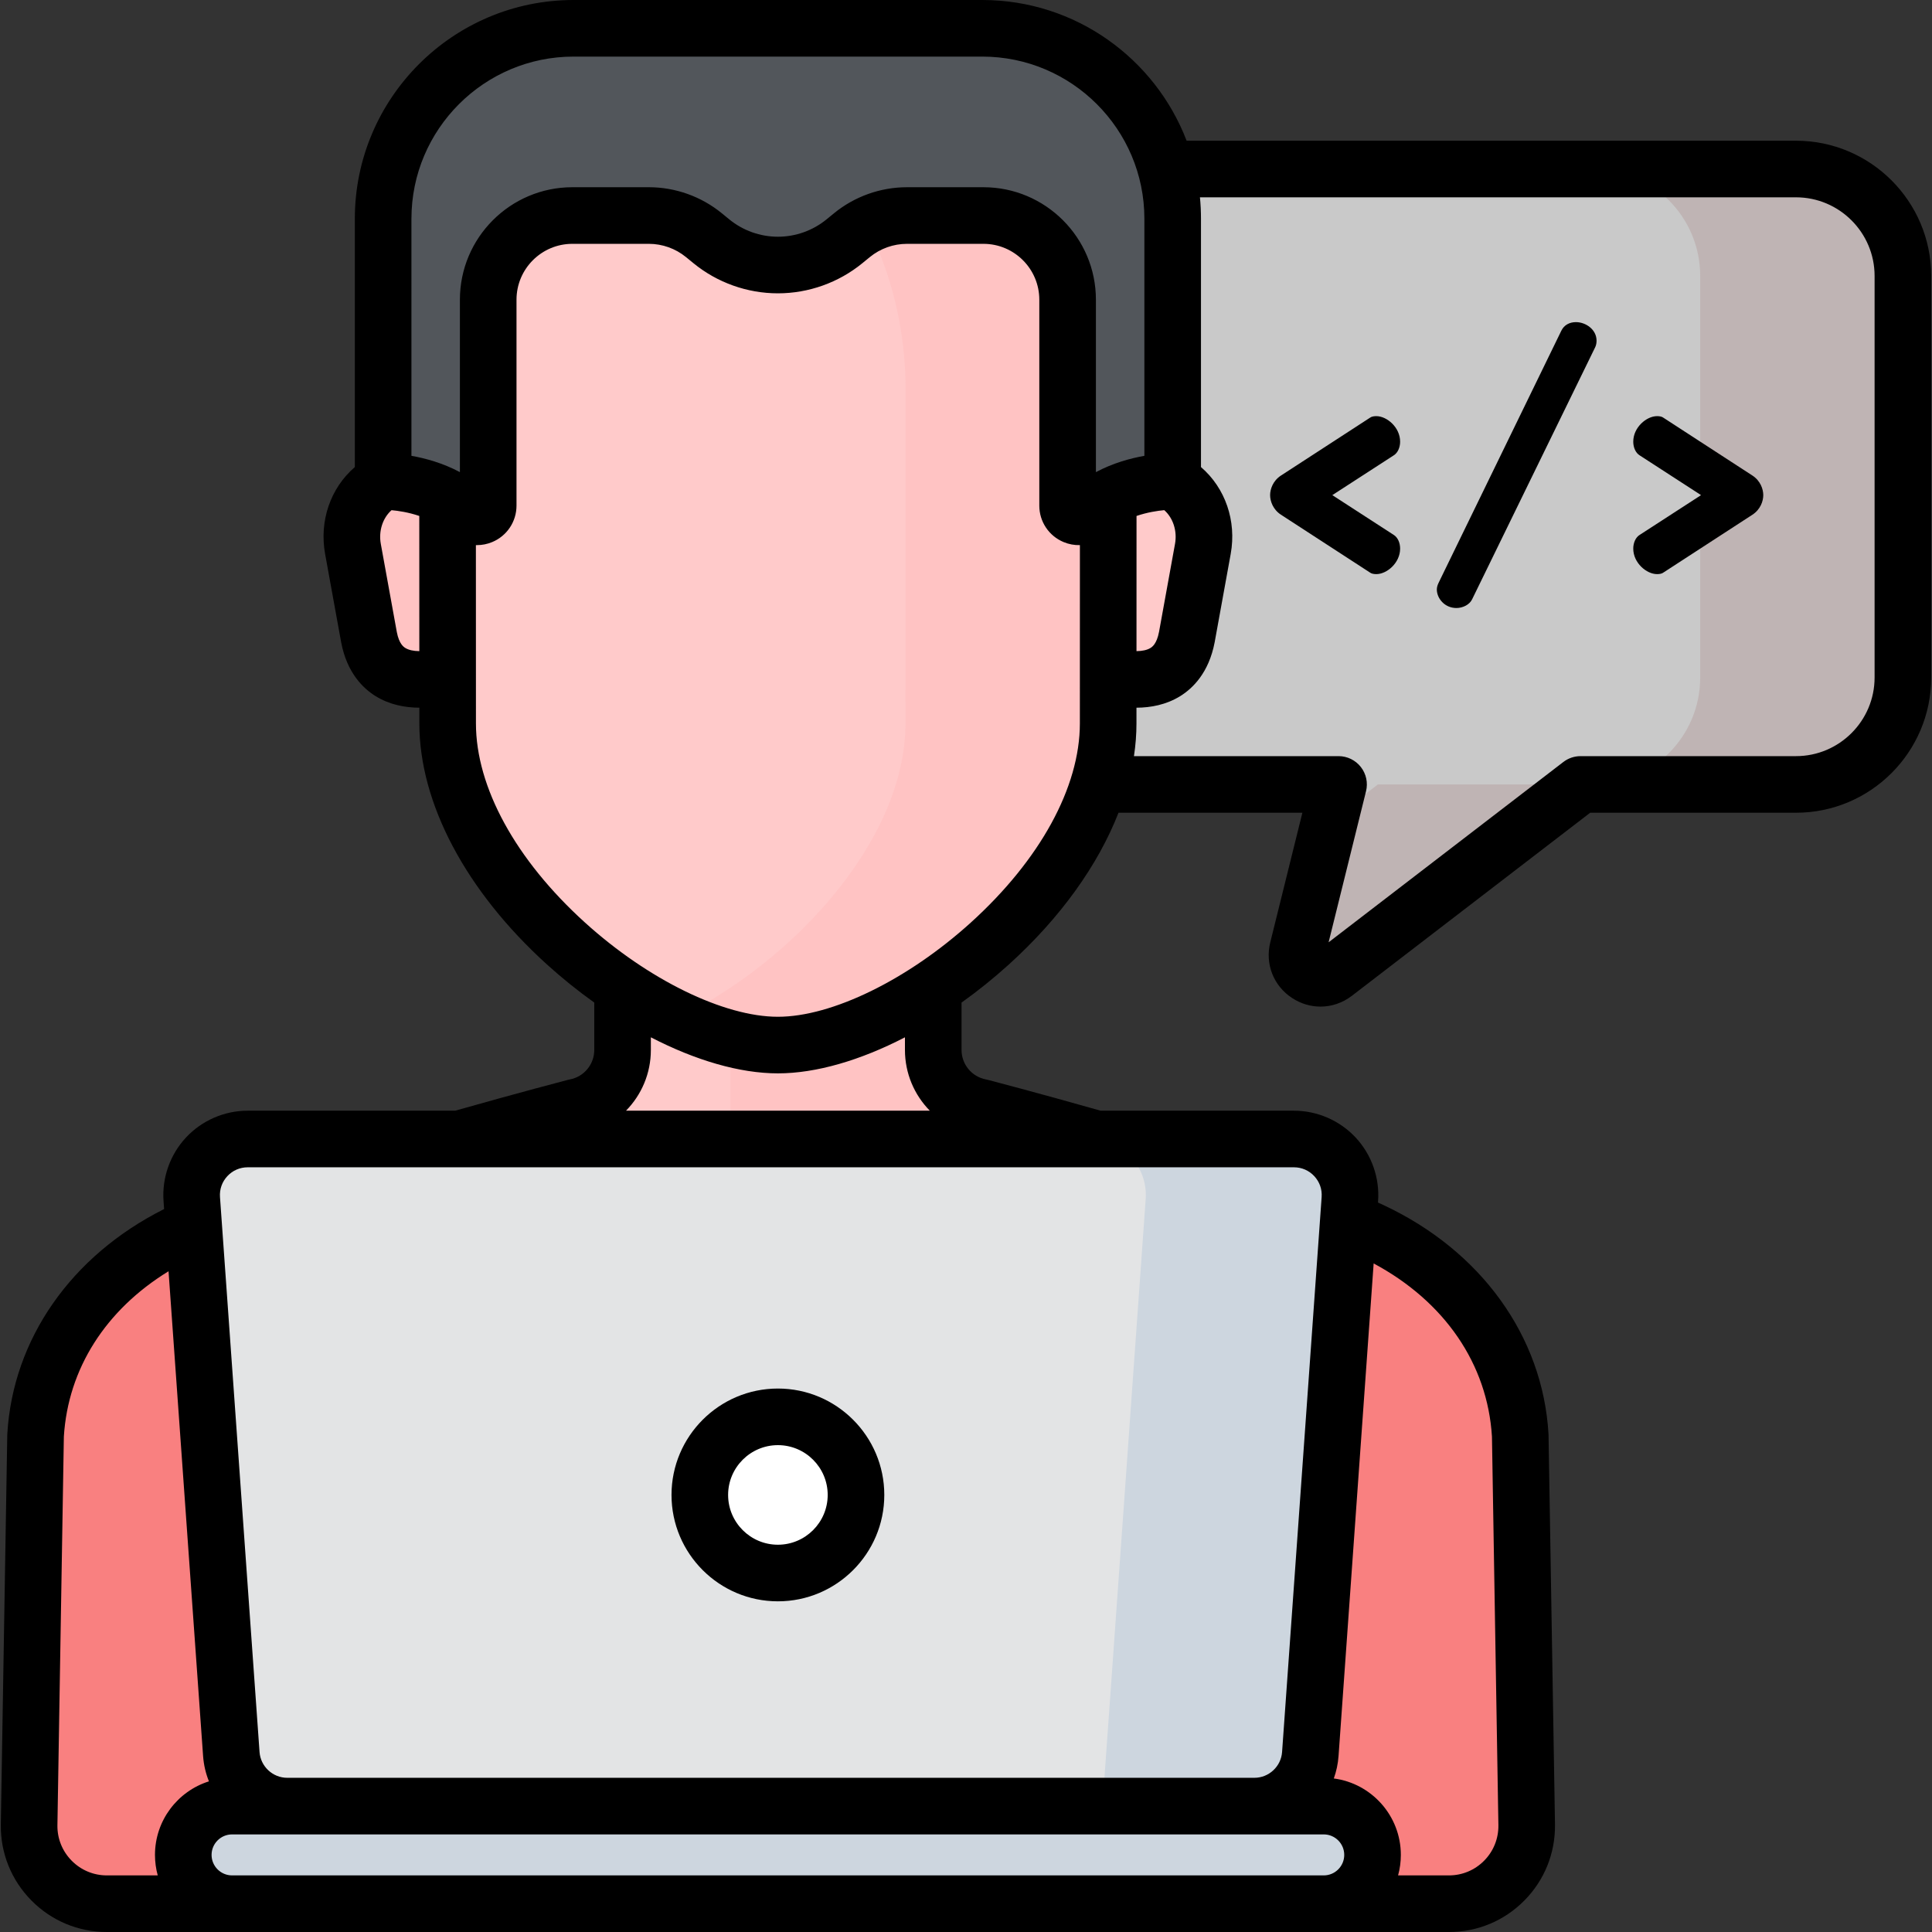 <?xml version="1.0"?>
<svg xmlns="http://www.w3.org/2000/svg" xmlns:xlink="http://www.w3.org/1999/xlink" version="1.1" id="Layer_1" x="0px" y="0px" viewBox="0 0 512 512" style="enable-background:new 0 0 512 512;" xml:space="preserve" width="512px" height="512px" class=""><rect x="0" y="0" width="512" height="512" fill="#333333" stroke="none"/><g><g>
	<g>
		<g>
			<path style="fill:#C9C9C9" d="M475.95,44.79H287.809c-15.649,0-28.336,12.686-28.336,28.336v106.422     c0,15.649,12.686,28.336,28.336,28.336h66.923l-10.815,43.658c-1.409,5.689,5.138,9.971,9.785,6.401l65.169-50.059h57.08     c15.649,0,28.336-12.686,28.336-28.336V73.126C504.286,57.477,491.599,44.79,475.95,44.79z" data-original="#88DBFD" class="" data-old_color="#88DBFD"/>
			<g>
				<path style="fill:#BFB4B4" d="M352.282,217.772l-8.366,33.77c-1.409,5.689,5.138,9.971,9.785,6.401l65.169-50.059h-53.716      L352.282,217.772z" data-original="#5ABFE9" class="active-path" data-old_color="#5ABFE9"/>
				<path style="fill:#BFB4B4" d="M475.95,44.79h-53.716c15.65,0,28.336,12.686,28.336,28.336v106.422      c0,15.649-12.686,28.336-28.336,28.336h53.716c15.649,0,28.336-12.686,28.336-28.336V73.126      C504.286,57.477,491.599,44.79,475.95,44.79z" data-original="#5ABFE9" class="active-path" data-old_color="#5ABFE9"/>
			</g>
		</g>
		<g>
			<g>
				<g>
					<g>
						<g>
							<g>
								<g>
									<g>
										<g>
											<g>
												<g>
													<g>
														<path style="fill:#FFCACA" d="M402.882,380.44c-1.41-24.044-16.676-43.641-39.395-54.278h0                c-27.809-13.02-103.54-32.721-103.54-32.721c-7.318-1.359-12.626-7.744-12.626-15.187v-43.291h-41.167h0h0h-41.167                v43.291c0,7.443-5.308,13.828-12.626,15.187c0,0-75.731,19.701-103.54,32.721h0                c-22.719,10.637-37.985,30.234-39.395,54.278L7.716,483.647C7.577,495.123,16.842,504.5,28.318,504.5h355.67                c11.477,0,20.741-9.377,20.603-20.853L402.882,380.44z" data-original="#FCC18B" class="" data-old_color="#FCC18B"/>
													</g>
												</g>
											</g>
											<g>
												<path style="fill:#FFC3C3" d="M402.882,380.44c-1.41-24.044-16.676-43.641-39.395-54.278h0              c-27.809-13.02-103.54-32.721-103.54-32.721c-7.318-1.359-12.626-7.744-12.626-15.187v-43.291h-41.167h0h0h-12.549              v69.254c0,7.443,5.308,13.828,12.626,15.187c0,0,75.731,19.701,103.54,32.721h0              c22.719,10.637,37.985,30.234,39.395,54.278l1.625,98.097h33.197c11.477,0,20.741-9.377,20.603-20.853L402.882,380.44z" data-original="#EAAB65" class="" data-old_color="#EAAB65"/>
											</g>
											<g>
												<g>
													<g>
														<g>
															<path style="fill:#FFC3C3" d="M120.8,125.369h-10.809c-3.915,0-7.522,1.323-10.397,3.545                 c-4.993,3.86-7.184,10.351-6.056,16.561l4.245,23.372c3.295,17.322,23.043,9.407,23.043,9.407L120.8,125.369z" data-original="#EAAB65" class="" data-old_color="#EAAB65"/>
															<path style="fill:#FFCACA" d="M291.506,125.369h10.809c3.915,0,7.522,1.323,10.397,3.545                 c4.993,3.86,7.184,10.351,6.056,16.561l-4.245,23.372c-3.295,17.322-23.043,9.407-23.043,9.407L291.506,125.369z" data-original="#FCC18B" class="" data-old_color="#FCC18B"/>
														</g>
													</g>
												</g>
											</g>
										</g>
									</g>
								</g>
							</g>
						</g>
						<path style="fill:#FFCACA" d="M266.062,36.547c-14.055-12.995-33.811-24.338-59.908-24.651        c-26.097,0.313-45.853,11.656-59.908,24.651c-17.927,16.575-27.639,41.191-27.639,66.595l0.024,88.573        c0,41.873,54.428,85.239,87.523,85.239s87.523-43.366,87.523-85.239l0.024-88.573C293.7,77.738,283.988,53.122,266.062,36.547        z" data-original="#FCC18B" class="" data-old_color="#FCC18B"/>
						<path style="fill:#FFC3C3" d="M266.062,36.547c-14.055-12.995-33.811-24.338-59.908-24.651        c-9.844,0.118-18.784,1.807-26.858,4.56c13.331,4.546,24.297,11.997,33.05,20.091c17.927,16.575,27.638,41.191,27.638,66.595        l-0.024,88.573c0,31.684-31.162,64.217-60.665,78.176c9.488,4.489,18.805,7.063,26.858,7.063        c33.095,0,87.523-43.366,87.523-85.239l0.024-88.573C293.7,77.738,283.988,53.122,266.062,36.547z" data-original="#EAAB65" class="" data-old_color="#EAAB65"/>
						<path style="fill:#52565B" d="M260.31,7.5h-54.157h-54.157c-27.87,0-50.462,22.593-50.462,50.462v69.63        c0,0,13.896-0.314,22.825,8.523c1.86,1.84,5.02,0.496,5.02-2.121V79.422c0-12.319,9.986-22.305,22.305-22.305h20.267        c5.316,0,10.468,1.838,14.583,5.202l1.988,1.625c4.975,4.068,11.204,6.29,17.631,6.29c6.427,0,12.656-2.222,17.631-6.29        l1.988-1.625c4.115-3.364,9.267-5.202,14.583-5.202h20.267c12.319,0,22.305,9.986,22.305,22.305v54.573        c0,2.616,3.16,3.961,5.02,2.121c8.929-8.837,22.825-8.523,22.825-8.523v-69.63C310.772,30.093,288.179,7.5,260.31,7.5z" data-original="#426175" class="" data-old_color="#426175"/>
						<g>
							<path style="fill:#52565B" d="M260.31,7.5h-18.734c9.428,11.098,15.34,27.766,15.491,49.617h3.556         c12.318,0,22.305,9.986,22.305,22.305v54.573c0,2.616,3.16,3.961,5.02,2.121c8.929-8.837,22.825-8.523,22.825-8.523v-69.63         C310.772,30.093,288.179,7.5,260.31,7.5z" data-original="#2C4456" class="" data-old_color="#2C4456"/>
						</g>
					</g>
					<path style="fill:#F98080" d="M363.486,326.162L363.486,326.162c-16.183-7.576-48.589-17.414-72.861-24.317l-5.25,1.989       c-51.045,19.335-107.399,19.335-158.443,0l-5.25-1.989c-24.272,6.903-56.678,16.74-72.861,24.317h0       c-22.719,10.637-37.985,30.234-39.395,54.278L7.716,483.647C7.577,495.123,16.842,504.5,28.318,504.5h355.67       c11.477,0,20.741-9.377,20.603-20.853l-1.709-103.207C401.471,356.396,386.205,336.799,363.486,326.162z" data-original="#33BCA5" class="" data-old_color="#33BCA5"/>
				</g>
				<g>
					<path style="fill:#E3E4E5" d="M332.425,478.638H76.122c-7.796,0-14.266-6.026-14.821-13.802L50.818,317.76       c-0.613-8.6,6.199-15.915,14.821-15.915h277.27c8.622,0,15.434,7.315,14.821,15.915l-10.483,147.076       C346.692,472.612,340.221,478.638,332.425,478.638z" data-original="#F2F2F2" class="" data-old_color="#F2F2F2"/>
					<path style="fill:#CDD6DF;" d="M342.909,301.845H288.8c8.622,0,15.434,7.315,14.821,15.915l-11.467,160.878h40.272       c7.796,0,14.267-6.026,14.821-13.802l10.483-147.076C358.342,309.16,351.531,301.845,342.909,301.845z" data-original="#CDD6DF" class=""/>
					<path style="fill:#CDD6DF;" d="M350.806,504.5H61.501c-7.142,0-12.931-5.789-12.931-12.931v0       c0-7.142,5.789-12.931,12.931-12.931h289.305c7.142,0,12.931,5.789,12.931,12.931v0       C363.737,498.711,357.948,504.5,350.806,504.5z" data-original="#CDD6DF" class=""/>
				</g>
			</g>
			<circle style="fill:#FFFFFF;" cx="206.153" cy="396.173" r="20.695" data-original="#FFFFFF" class=""/>
		</g>
	</g>
	<g>
		<path d="M371.048,117.043c0-3.797-3.52-6.761-6.298-6.761c-0.648,0-1.297,0.092-1.76,0.463l-23.526,15.282    c-2.13,1.39-2.871,3.612-2.871,5.187c0,1.575,0.741,3.798,2.871,5.188l23.526,15.282c0.463,0.37,1.111,0.463,1.76,0.463    c2.778,0,6.298-2.964,6.298-6.762c0-1.574-0.648-2.964-1.667-3.612l-16.302-10.559l16.302-10.559    C370.399,120.007,371.048,118.618,371.048,117.043z" data-original="#000000" class=""/>
		<path d="M417.638,85.367c-1.667,0-3.149,0.74-3.89,2.315l-32.51,66.779c-0.278,0.556-0.464,1.204-0.464,1.76    c0,2.315,2.038,4.909,5.188,4.909c1.76,0,3.52-0.927,4.168-2.315l32.603-66.78c0.277-0.556,0.37-1.204,0.37-1.76    C423.102,87.312,420.231,85.367,417.638,85.367z" data-original="#000000" class=""/>
		<path d="M464.414,126.027l-23.525-15.282c-0.463-0.371-1.111-0.463-1.76-0.463c-2.779,0-6.299,2.964-6.299,6.761    c0,1.575,0.648,2.964,1.668,3.612l16.301,10.559l-16.301,10.559c-1.02,0.648-1.668,2.038-1.668,3.612    c0,3.798,3.52,6.762,6.299,6.762c0.648,0,1.297-0.093,1.76-0.463l23.525-15.282c2.131-1.39,2.871-3.612,2.871-5.188    C467.285,129.64,466.545,127.417,464.414,126.027z" data-original="#000000" class=""/>
		<path d="M475.95,37.29H314.463C306.12,15.507,284.992,0,260.309,0H151.997c-31.96,0-57.962,26.002-57.962,57.962v65.814    c-6.46,5.567-9.467,14.276-7.875,23.04l4.257,23.432c1.53,8.044,5.803,12.18,9.118,14.232c3.706,2.294,7.819,3.052,11.595,3.069    l0.001,4.164c0,21.127,12.325,44.41,33.815,63.88c4.046,3.665,8.253,7.044,12.541,10.1v12.56c0,3.828-2.732,7.113-6.496,7.813    c-0.174,0.032-0.348,0.071-0.519,0.115c-0.131,0.034-13.006,3.39-29.835,8.163H65.639c-6.184,0-12.147,2.596-16.362,7.121    c-4.214,4.525-6.379,10.659-5.939,16.827l0.151,2.12C18.888,332.746,3.413,354.862,1.938,380c-0.006,0.105-0.01,0.21-0.012,0.315    l-1.71,103.241c-0.091,7.57,2.789,14.706,8.109,20.091C13.647,509.034,20.747,512,28.319,512h355.669    c7.571,0,14.671-2.966,19.992-8.352s8.201-12.521,8.109-20.125l-1.709-103.208c-0.002-0.105-0.006-0.21-0.012-0.315    c-1.517-25.863-17.854-48.529-43.703-60.631c-0.476-0.223-0.971-0.45-1.483-0.681l0.028-0.395    c0.439-6.168-1.726-12.302-5.939-16.827c-4.215-4.525-10.179-7.121-16.362-7.121H291.67c-16.828-4.773-29.705-8.129-29.835-8.163    c-0.172-0.044-0.345-0.083-0.519-0.115c-3.765-0.699-6.496-3.984-6.496-7.813v-12.56c4.288-3.056,8.495-6.435,12.541-10.1    c13.658-12.374,23.614-26.288,29.057-40.21h48.728l-8.511,34.354c-1.419,5.729,0.855,11.521,5.795,14.752    c2.319,1.518,4.92,2.271,7.511,2.271c2.929,0,5.845-0.962,8.328-2.869l63.148-48.508h54.532c19.76,0,35.836-16.076,35.836-35.836    V73.126C511.786,53.366,495.71,37.29,475.95,37.29z M301.191,136.734c2.866-0.978,5.581-1.377,7.352-1.539    c2.353,2.089,3.465,5.533,2.847,8.939l-4.234,23.311c-0.618,3.254-1.868,4.027-2.279,4.281c-0.871,0.539-2.155,0.817-3.694,0.833    L301.191,136.734z M109.035,57.962c0-23.689,19.273-42.962,42.962-42.962h108.313c23.689,0,42.963,19.272,42.963,42.962V120.8    c-3.713,0.656-8.334,1.914-12.845,4.32V79.422c0-16.435-13.37-29.805-29.805-29.805h-20.268c-7.026,0-13.891,2.449-19.332,6.896    l-1.986,1.625c-3.625,2.964-8.201,4.596-12.885,4.596c-4.683,0-9.259-1.632-12.883-4.595l-1.989-1.627    c-5.439-4.446-12.304-6.896-19.33-6.896h-20.267c-16.435,0-29.805,13.37-29.805,29.805v45.698    c-4.511-2.406-9.132-3.665-12.845-4.32V57.962z M107.43,171.727c-0.411-0.254-1.66-1.027-2.268-4.221l-4.245-23.37    c-0.618-3.404,0.491-6.844,2.841-8.935c1.77,0.16,4.487,0.554,7.357,1.531l0.01,35.828    C109.587,172.544,108.302,172.266,107.43,171.727z M41.07,491.568c0,1.88,0.256,3.701,0.733,5.432H28.319    c-3.531,0-6.841-1.383-9.322-3.895c-2.481-2.511-3.824-5.838-3.782-9.334l1.707-103.045c1.107-18.009,11.088-33.62,27.742-43.83    l9.157,128.472c0.168,2.358,0.704,4.612,1.548,6.709C47.09,474.688,41.07,482.438,41.07,491.568z M354.727,465.369l9.305-130.545    c18.817,10.097,30.168,26.627,31.353,45.901l1.706,103.013c0.042,3.529-1.301,6.856-3.781,9.367    c-2.481,2.512-5.792,3.895-9.322,3.895h-13.484c0.478-1.73,0.733-3.552,0.733-5.432c0-10.363-7.755-18.947-17.766-20.257    C354.148,469.435,354.58,467.442,354.727,465.369z M356.237,491.568c0,2.995-2.437,5.432-5.431,5.432H61.501    c-2.995,0-5.431-2.437-5.431-5.432c0-2.994,2.437-5.431,5.431-5.431h289.306C353.801,486.138,356.237,488.574,356.237,491.568z     M348.294,311.688c1.407,1.512,2.102,3.478,1.954,5.538l-10.483,147.077c-0.272,3.832-3.496,6.834-7.339,6.834H76.122    c-3.843,0-7.066-3.002-7.34-6.835L58.299,317.227c-0.147-2.061,0.547-4.027,1.955-5.538c1.408-1.512,3.32-2.344,5.385-2.344    h277.271C344.973,309.345,346.887,310.177,348.294,311.688z M246.409,294.345h-80.512c4.103-4.174,6.589-9.886,6.589-16.091    v-3.356c11.827,6.121,23.577,9.556,33.667,9.556c10.09,0,21.84-3.434,33.667-9.556v3.356    C239.82,284.459,242.306,290.171,246.409,294.345z M257.29,244.478c-16.747,15.172-36.819,24.976-51.137,24.976    c-14.317,0-34.39-9.804-51.136-24.976c-18.358-16.632-28.887-35.863-28.887-52.766l-0.013-47.253    c0.097,0.003,0.194,0.004,0.291,0.004c1.356,0,2.725-0.265,4.032-0.811c3.912-1.632,6.439-5.424,6.439-9.659V79.422    c0-8.163,6.641-14.805,14.805-14.805h20.267c3.575,0,7.068,1.246,9.834,3.508l1.99,1.627c6.297,5.147,14.244,7.982,22.377,7.982    s16.081-2.835,22.38-7.983l1.986-1.625c2.768-2.263,6.261-3.509,9.836-3.509h20.268c8.163,0,14.805,6.642,14.805,14.805v54.572    c0,4.235,2.527,8.027,6.439,9.659c1.4,0.585,2.872,0.848,4.322,0.808l-0.012,47.253    C286.177,208.614,275.647,227.846,257.29,244.478z M496.786,179.548c0,11.489-9.347,20.836-20.836,20.836h-57.08    c-1.652,0-3.259,0.546-4.568,1.552l-62.208,47.785l9.918-40.033c0.555-2.239,0.048-4.609-1.374-6.426    c-1.421-1.816-3.6-2.878-5.906-2.878h-54.223c0.442-2.919,0.668-5.813,0.668-8.668l0.001-4.166    c3.776-0.017,7.889-0.775,11.596-3.069c3.314-2.053,7.588-6.188,9.129-14.293l4.245-23.372c1.592-8.765-1.417-17.476-7.875-23.039    V57.962c0-1.913-0.093-3.805-0.276-5.672H475.95c11.489,0,20.836,9.347,20.836,20.836V179.548z" data-original="#000000" class=""/>
		<path d="M206.153,424.368c15.547,0,28.195-12.648,28.195-28.195s-12.648-28.195-28.195-28.195s-28.195,12.648-28.195,28.195    S190.606,424.368,206.153,424.368z M206.153,382.978c7.276,0,13.195,5.919,13.195,13.195s-5.919,13.195-13.195,13.195    s-13.195-5.919-13.195-13.195S198.877,382.978,206.153,382.978z" data-original="#000000" class=""/>
	</g>
</g></g> </svg>
